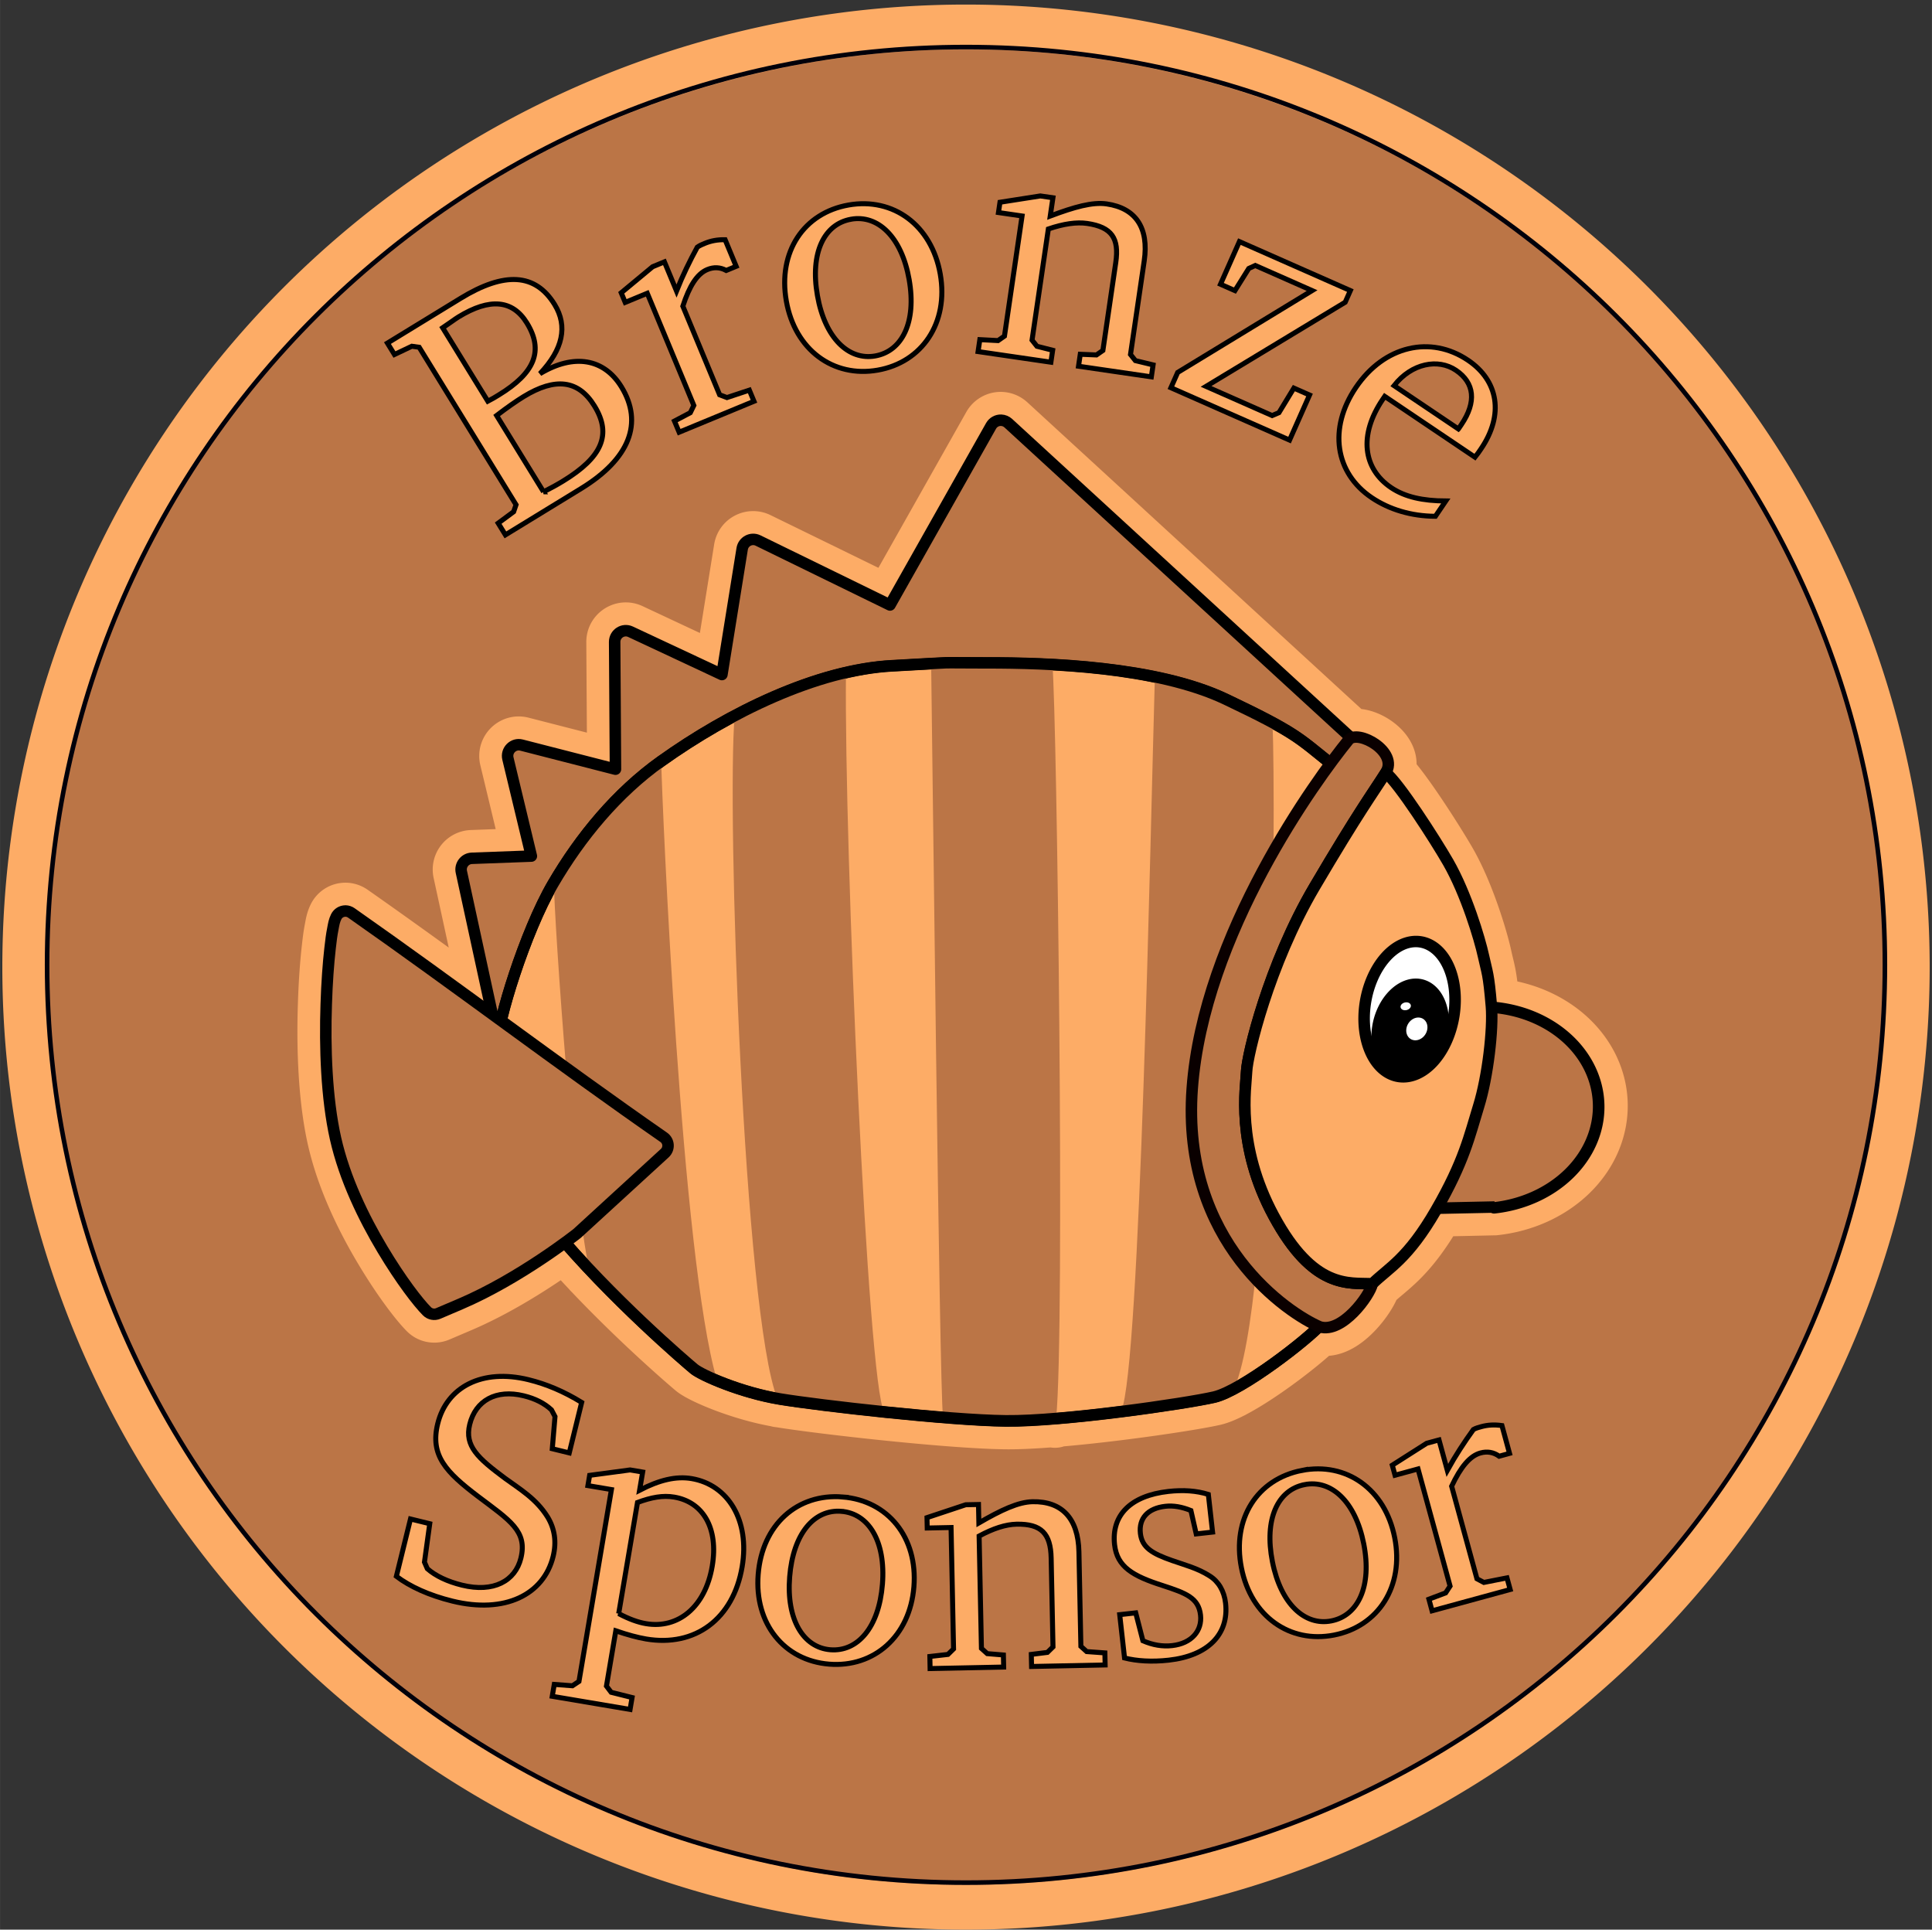 <?xml version="1.0" encoding="UTF-8" standalone="no"?>
<!-- Created with Inkscape (http://www.inkscape.org/) -->

<svg
   xmlns:dc="http://purl.org/dc/elements/1.1/"
   xmlns:cc="http://creativecommons.org/ns#"
   xmlns:rdf="http://www.w3.org/1999/02/22-rdf-syntax-ns#"
   xmlns:svg="http://www.w3.org/2000/svg"
   xmlns="http://www.w3.org/2000/svg"
   xmlns:sodipodi="http://sodipodi.sourceforge.net/DTD/sodipodi-0.dtd"
   xmlns:inkscape="http://www.inkscape.org/namespaces/inkscape"
   width="50.069mm"
   height="50mm"
   viewBox="0 0 70.096 70.001"
   version="1.1"
   id="svg4812"
   inkscape:version="0.92.4 (5da689c313, 2019-01-14)"
   sodipodi:docname="bronze_neu.svg"
   inkscape:export-filename="/scratch/tmp/heschmann/Privat/DrHut/Julian/fisch_print.svg.png"
   inkscape:export-xdpi="1200"
   inkscape:export-ydpi="1200">
  <rect x="0" y="0" width="70.096" height="70.001" fill="#333333" stroke="none"/>
  <defs
     id="defs4806">
    <path
       style="fill:none;stroke:#000000;stroke-width:0.265px;stroke-linecap:butt;stroke-linejoin:miter;stroke-opacity:1"
       d="m 27.974,112.32 c 15.147,-9.26 26.657,-9.26 40.349,0"
       id="path863-9"
       inkscape:connector-curvature="0"
       sodipodi:nodetypes="cc" />
    <path
       style="fill:none;stroke:#000000;stroke-width:0.369px;stroke-linecap:butt;stroke-linejoin:miter;stroke-opacity:1"
       d="m 18.157,193.285 c 29.745,9.163 52.345,9.163 79.232,0"
       id="path863-3-2"
       inkscape:connector-curvature="0"
       sodipodi:nodetypes="cc" />
    <path
       style="fill:none;stroke:#000000;stroke-width:0.474px;stroke-linecap:butt;stroke-linejoin:miter;stroke-opacity:1"
       d="m 307.64,263.377 c 23.816,-18.896 41.912,-18.896 63.441,0"
       id="path863-7-1"
       inkscape:connector-curvature="0"
       sodipodi:nodetypes="cc" />
    <path
       style="fill:none;stroke:#000000;stroke-width:0.369px;stroke-linecap:butt;stroke-linejoin:miter;stroke-opacity:1"
       d="m 18.157,193.285 c 29.745,9.163 52.345,9.163 79.232,0"
       id="path863-3-2-9"
       inkscape:connector-curvature="0"
       sodipodi:nodetypes="cc" />
  </defs>
  <sodipodi:namedview
     id="base"
     pagecolor="#ffffff"
     bordercolor="#666666"
     borderopacity="1.0"
     inkscape:pageopacity="0.0"
     inkscape:pageshadow="2"
     inkscape:zoom="2.828427"
     inkscape:cx="54.459298"
     inkscape:cy="115.73633"
     inkscape:document-units="mm"
     inkscape:current-layer="g2270"
     showgrid="false"
     fit-margin-top="0"
     fit-margin-left="0"
     fit-margin-right="0"
     fit-margin-bottom="0"
     inkscape:window-width="1368"
     inkscape:window-height="777"
     inkscape:window-x="0"
     inkscape:window-y="0"
     inkscape:window-maximized="1"
     inkscape:pagecheckerboard="0"
     inkscape:snap-bbox="true"
     inkscape:bbox-paths="true"
     inkscape:snap-bbox-edge-midpoints="true"
     inkscape:snap-bbox-midpoints="true"
     inkscape:bbox-nodes="true"
     inkscape:object-paths="true"
     inkscape:snap-intersection-paths="true"
     inkscape:snap-smooth-nodes="true"
     inkscape:snap-midpoints="true"
     inkscape:snap-global="true"
     inkscape:snap-tangential="true"
     inkscape:snap-perpendicular="false"
     inkscape:snap-object-midpoints="true"
     inkscape:snap-center="true"
     inkscape:snap-text-baseline="true"
     scale-x="1.4" />
  <g
     inkscape:label="Layer 1"
     inkscape:groupmode="layer"
     id="layer1"
     transform="translate(-547.87,-442.322)">
    <g
       id="g2270">
      <g
         id="g889">
        <path
           style="opacity:1;fill:#bb7546;fill-opacity:1;stroke:#fdac66;stroke-width:1.625;stroke-linecap:square;stroke-linejoin:round;stroke-miterlimit:4;stroke-dasharray:none;stroke-dashoffset:0;stroke-opacity:1;paint-order:normal"
           d="m 617.07,477.405 a 34.152,34.105 0 0 1 -34.152,34.105 34.152,34.105 0 0 1 -34.152,-34.105 34.152,34.105 0 0 1 34.152,-34.105 34.152,34.105 0 0 1 34.152,34.105 z"
           id="circle2913"
           inkscape:connector-curvature="0"
           inkscape:export-xdpi="1200"
           inkscape:export-ydpi="1200" />
        <path
           sodipodi:nodetypes="sssss"
           inkscape:export-ydpi="1200"
           inkscape:export-xdpi="1200"
           inkscape:connector-curvature="0"
           id="path2915"
           d="m 582.918,444.029 c 18.422,0 33.34,14.897 33.34,33.294 0,18.397 -14.917,33.294 -33.34,33.294 -18.422,0 -33.34,-14.897 -33.34,-33.294 0,-18.397 14.917,-33.294 33.34,-33.294 z"
           style="color:#000000;font-style:normal;font-variant:normal;font-weight:normal;font-stretch:normal;font-size:medium;line-height:normal;font-family:sans-serif;font-variant-ligatures:normal;font-variant-position:normal;font-variant-caps:normal;font-variant-numeric:normal;font-variant-alternates:normal;font-feature-settings:normal;text-indent:0;text-align:start;text-decoration:none;text-decoration-line:none;text-decoration-style:solid;text-decoration-color:#000000;letter-spacing:normal;word-spacing:normal;text-transform:none;writing-mode:lr-tb;direction:ltr;text-orientation:mixed;dominant-baseline:auto;baseline-shift:baseline;text-anchor:start;white-space:normal;shape-padding:0;clip-rule:nonzero;display:inline;overflow:visible;visibility:visible;opacity:1;isolation:auto;mix-blend-mode:normal;color-interpolation:sRGB;color-interpolation-filters:linearRGB;solid-color:#000000;solid-opacity:1;vector-effect:none;fill:none;fill-opacity:1;fill-rule:nonzero;stroke:#00000a;stroke-width:0.166;stroke-linecap:square;stroke-linejoin:round;stroke-miterlimit:4;stroke-dasharray:none;stroke-dashoffset:0;stroke-opacity:1;paint-order:normal;color-rendering:auto;image-rendering:auto;shape-rendering:auto;text-rendering:auto;enable-background:accumulate" />
        <g
           transform="matrix(0.686,0,0,0.685,481.933,400.379)"
           id="g2953"
           inkscape:export-xdpi="1200"
           inkscape:export-ydpi="1200">
          <path
             style="opacity:1;fill:none;fill-opacity:1;stroke:#fdac66;stroke-width:3.001;stroke-linecap:butt;stroke-linejoin:round;stroke-miterlimit:4;stroke-dasharray:none;stroke-opacity:1"
             d="m 149.069,83.485 c -0.22,-0.009 -0.427,0.107 -0.536,0.3 l -5.345,9.486 -6.979,-3.413 c -0.355,-0.174 -0.776,0.046 -0.839,0.439 l -1.07,6.659 -4.835,-2.267 c -0.392,-0.184 -0.841,0.107 -0.838,0.542 l 0.043,6.737 -4.969,-1.277 c -0.431,-0.111 -0.824,0.28 -0.72,0.715 l 1.24,5.164 -3.149,0.117 c -0.367,0.014 -0.633,0.359 -0.554,0.72 l 1.633,7.535 c -2.471,-1.803 -4.944,-3.606 -7.456,-5.367 -0.091,-0.062 -0.195,-0.097 -0.304,-0.098 v 0 c -0.209,-0.002 -0.4,0.117 -0.492,0.305 -0.103,0.211 -0.131,0.388 -0.181,0.661 -0.056,0.273 -0.099,0.613 -0.143,1.011 -0.091,0.796 -0.166,1.824 -0.202,2.96 -0.078,2.272 0.011,4.967 0.492,7.106 0.483,2.141 1.496,4.22 2.482,5.87 0.984,1.65 1.901,2.83 2.355,3.285 0.157,0.157 0.393,0.203 0.597,0.115 l 1.166,-0.498 c 2.309,-0.987 4.512,-2.506 5.534,-3.254 0.454,0.521 0.92,1.023 1.386,1.516 5.8e-4,0.002 0,0.005 0,0.007 l -5.6e-4,-0.005 c 2.568,2.719 5.114,4.903 5.437,5.171 0.402,0.336 2.428,1.229 4.47,1.582 7.8e-4,0.002 0,0.005 0,0.007 l -5.7e-4,-0.007 c 0.028,0.005 0.057,0.012 0.085,0.017 2.072,0.342 8.91,1.123 11.937,1.157 0.708,0.008 1.618,-0.041 2.6,-0.121 v 0.041 c 0,-0.012 0,-0.03 0,-0.042 3.214,-0.261 7.296,-0.877 8.416,-1.137 0.263,-0.061 0.593,-0.201 0.96,-0.391 v 0.002 c 6e-4,-9.2e-4 9e-4,-0.002 0,-0.003 1.586,-0.823 3.852,-2.598 4.586,-3.354 0.013,0.006 0.028,0.014 0.041,0.019 1.184,0.356 2.636,-1.648 2.78,-2.284 0.89,-0.866 1.871,-1.306 3.367,-3.898 0.02,-0.036 0.036,-0.066 0.057,-0.101 0.339,-5e-5 3.043,-0.063 3.043,-0.063 v 6.1e-4 a 5.342,6.264 88.064 0 0 5.544,-5.433 5.342,6.264 88.064 0 0 -5.716,-5.195 c 0,0 0,-6e-4 0,-6e-4 -0.148,-1.769 -0.223,-1.764 -0.419,-2.666 -0.196,-0.902 -0.915,-3.308 -1.865,-4.963 -0.679,-1.182 -2.633,-4.233 -3.304,-4.743 0.647,-1.023 -1.165,-2.139 -1.829,-1.836 L 149.437,83.64 c -0.103,-0.094 -0.235,-0.149 -0.374,-0.155 z"
             id="path2917"
             inkscape:connector-curvature="0"
             inkscape:export-xdpi="1200"
             inkscape:export-ydpi="1200" />
          <path
             style="opacity:1;fill:#bb7546;fill-opacity:1;stroke:#0f0f12;stroke-width:0.112;stroke-linecap:butt;stroke-linejoin:miter;stroke-miterlimit:4;stroke-dasharray:none;stroke-opacity:1"
             d="m 175.332,125.152 c 0,0 -2.871,0.063 -3.208,0.063 l 2.871,-10.692 0.664,5.345 z"
             id="path2919"
             inkscape:connector-curvature="0"
             sodipodi:nodetypes="ccccc"
             inkscape:export-xdpi="1200"
             inkscape:export-ydpi="1200" />
          <path
             style="color:#000000;font-style:normal;font-variant:normal;font-weight:normal;font-stretch:normal;font-size:medium;line-height:normal;font-family:sans-serif;font-variant-ligatures:normal;font-variant-position:normal;font-variant-caps:normal;font-variant-numeric:normal;font-variant-alternates:normal;font-feature-settings:normal;text-indent:0;text-align:start;text-decoration:none;text-decoration-line:none;text-decoration-style:solid;text-decoration-color:#000000;letter-spacing:normal;word-spacing:normal;text-transform:none;writing-mode:lr-tb;direction:ltr;text-orientation:mixed;dominant-baseline:auto;baseline-shift:baseline;text-anchor:start;white-space:normal;shape-padding:0;clip-rule:nonzero;display:inline;overflow:visible;visibility:visible;opacity:1;isolation:auto;mix-blend-mode:normal;color-interpolation:sRGB;color-interpolation-filters:linearRGB;solid-color:#000000;solid-opacity:1;vector-effect:none;fill:#bb7546;fill-opacity:1;fill-rule:nonzero;stroke:#000000;stroke-width:0.607;stroke-linecap:butt;stroke-linejoin:round;stroke-miterlimit:4;stroke-dasharray:none;stroke-dashoffset:0;stroke-opacity:1;color-rendering:auto;image-rendering:auto;shape-rendering:auto;text-rendering:auto;enable-background:accumulate"
             d="m 149.07,83.485 c -0.22,-0.009 -0.427,0.107 -0.536,0.3 l -5.345,9.485 -6.979,-3.414 c -0.355,-0.174 -0.777,0.047 -0.84,0.439 l -1.07,6.659 -4.835,-2.267 c -0.392,-0.184 -0.841,0.106 -0.839,0.542 l 0.043,6.737 -4.969,-1.277 c -0.431,-0.111 -0.824,0.28 -0.719,0.715 l 1.24,5.164 -3.149,0.117 c -0.367,0.014 -0.633,0.359 -0.554,0.72 l 1.727,7.967 c 0.062,0.285 0.32,0.483 0.61,0.466 l 41.237,-2.372 c 0.255,-0.015 0.472,-0.193 0.537,-0.442 l 3.154,-12.094 c 0.056,-0.214 -0.011,-0.441 -0.173,-0.59 L 149.444,83.64 c -0.103,-0.094 -0.235,-0.149 -0.374,-0.155 z"
             id="path2921"
             inkscape:connector-curvature="0"
             sodipodi:nodetypes="cccccccccccccccccccscc"
             inkscape:export-xdpi="1200"
             inkscape:export-ydpi="1200" />
          <path
             style="opacity:1;fill:#fdac66;fill-opacity:1;stroke:#000000;stroke-width:0.607;stroke-linecap:butt;stroke-linejoin:miter;stroke-miterlimit:4;stroke-dasharray:none;stroke-opacity:1"
             d="m 148.341,96.345 c -3.145,7.64e-4 -1.048,-0.064 -5.035,0.149 -3.987,0.213 -8.631,2.49 -12.217,5.052 -2.348,1.677 -4.269,4.003 -5.724,6.496 -1.489,2.551 -2.958,7.383 -2.91,8.37 l 2.906,9.883 c 3.07,3.69 7.05,7.093 7.458,7.433 0.408,0.34 2.486,1.257 4.557,1.599 2.072,0.342 8.911,1.123 11.938,1.157 3.027,0.034 9.557,-0.919 11.019,-1.259 1.462,-0.34 4.965,-3.062 5.68,-3.879 l 2.78,-2.285 c 0.865,-5.697 -1.857,-28.018 -2.31,-27.403 -1.699,-1.366 -1.847,-1.631 -5.527,-3.385 -3.68,-1.754 -9.472,-1.93 -12.617,-1.929 z"
             id="path2923"
             inkscape:connector-curvature="0"
             sodipodi:nodetypes="zzaacczzzzccczz"
             inkscape:export-xdpi="1200"
             inkscape:export-ydpi="1200" />
          <path
             d="m 131.033,101.578 c -2.269,1.636 -4.135,3.877 -5.566,6.285 6e-4,2.1 1.149,18.216 1.918,20.688 l 5.8e-4,0.002 c 2.568,2.718 5.113,4.896 5.435,5.164 0.16,0.133 0.581,0.355 1.152,0.596 l 0.002,-0.004 c -1.875,-6.414 -2.888,-30.324 -2.942,-32.733 z"
             style="opacity:1;fill:#bb7546;fill-opacity:1;stroke:#bb7546;stroke-width:0.113;stroke-linecap:butt;stroke-linejoin:miter;stroke-miterlimit:4;stroke-dasharray:none;stroke-opacity:1"
             id="path2925"
             inkscape:connector-curvature="0"
             inkscape:export-xdpi="1200"
             inkscape:export-ydpi="1200" />
          <path
             d="m 140.804,96.856 c -1.915,0.448 -3.893,1.255 -5.772,2.246 v 0.004 c -0.433,4.935 0.48,31.722 2.258,36.195 0.029,0.005 0.058,0.011 0.087,0.016 1.011,0.167 3.161,0.438 5.445,0.676 -0.865,-1.389 -2.114,-29.801 -2.019,-39.136 z"
             style="opacity:1;fill:#bb7546;fill-opacity:1;stroke:#bb7546;stroke-width:0.113;stroke-linecap:butt;stroke-linejoin:miter;stroke-miterlimit:4;stroke-dasharray:none;stroke-opacity:1"
             id="path2927"
             inkscape:connector-curvature="0"
             inkscape:export-xdpi="1200"
             inkscape:export-ydpi="1200" />
          <path
             d="m 146.788,96.328 c -0.582,-0.005 -0.666,-0.003 -1.366,0.037 0.054,3.49 0.432,38.225 0.625,39.905 l -0.008,0.02 c 1.263,0.101 2.425,0.173 3.276,0.183 0.71,0.008 1.617,-0.039 2.603,-0.119 0.475,-4.676 0.045,-37.11 -0.195,-39.935 -1.277,-0.068 -2.448,-0.085 -3.382,-0.084 -0.786,1.89e-4 -1.245,-0.004 -1.553,-0.006 z"
             style="opacity:1;fill:#bb7546;fill-opacity:1;stroke:#bb7546;stroke-width:0.113;stroke-linecap:butt;stroke-linejoin:miter;stroke-miterlimit:4;stroke-dasharray:none;stroke-opacity:1"
             id="path2929"
             inkscape:connector-curvature="0"
             inkscape:export-xdpi="1200"
             inkscape:export-ydpi="1200" />
          <path
             d="m 157.254,97.087 c -0.24,8.244 -0.77,36.583 -1.779,38.881 l -0.006,0.009 c 2.17,-0.275 4.141,-0.593 4.866,-0.762 0.263,-0.061 0.594,-0.201 0.961,-0.392 2.12,-4.344 2.259,-30.779 2.067,-35.358 -0.596,-0.32 -1.343,-0.696 -2.404,-1.201 -1.09,-0.52 -2.367,-0.898 -3.704,-1.177 z"
             style="opacity:1;fill:#bb7546;fill-opacity:1;stroke:#bb7546;stroke-width:0.113;stroke-linecap:butt;stroke-linejoin:miter;stroke-miterlimit:4;stroke-dasharray:none;stroke-opacity:1"
             id="path2931"
             inkscape:connector-curvature="0"
             inkscape:export-xdpi="1200"
             inkscape:export-ydpi="1200" />
          <path
             style="opacity:1;fill:none;fill-opacity:1;stroke:#000000;stroke-width:0.607;stroke-linecap:butt;stroke-linejoin:miter;stroke-miterlimit:4;stroke-dasharray:none;stroke-opacity:1"
             d="m 148.341,96.335 c -3.145,7.64e-4 -1.048,-0.064 -5.035,0.149 -3.987,0.213 -8.631,2.49 -12.217,5.052 -2.348,1.677 -4.269,4.003 -5.724,6.496 -1.489,2.551 -2.958,7.383 -2.91,8.37 l 2.906,9.883 c 3.07,3.69 7.05,7.093 7.458,7.433 0.408,0.34 2.486,1.257 4.557,1.599 2.072,0.342 8.911,1.123 11.938,1.157 3.027,0.034 9.557,-0.919 11.019,-1.259 1.462,-0.34 4.965,-3.062 5.68,-3.879 l 2.78,-2.285 c 0.865,-5.697 -1.857,-28.018 -2.31,-27.403 -1.699,-1.366 -1.847,-1.631 -5.527,-3.385 -3.68,-1.754 -9.472,-1.93 -12.617,-1.929 z"
             id="path2933"
             inkscape:connector-curvature="0"
             sodipodi:nodetypes="zzaacczzzzccczz"
             inkscape:export-xdpi="1200"
             inkscape:export-ydpi="1200" />
          <path
             style="color:#000000;font-style:normal;font-variant:normal;font-weight:normal;font-stretch:normal;font-size:medium;line-height:normal;font-family:sans-serif;font-variant-ligatures:normal;font-variant-position:normal;font-variant-caps:normal;font-variant-numeric:normal;font-variant-alternates:normal;font-feature-settings:normal;text-indent:0;text-align:start;text-decoration:none;text-decoration-line:none;text-decoration-style:solid;text-decoration-color:#000000;letter-spacing:normal;word-spacing:normal;text-transform:none;writing-mode:lr-tb;direction:ltr;text-orientation:mixed;dominant-baseline:auto;baseline-shift:baseline;text-anchor:start;white-space:normal;shape-padding:0;clip-rule:nonzero;display:inline;overflow:visible;visibility:visible;opacity:1;isolation:auto;mix-blend-mode:normal;color-interpolation:sRGB;color-interpolation-filters:linearRGB;solid-color:#000000;solid-opacity:1;vector-effect:none;fill:#bb7546;fill-opacity:1;fill-rule:nonzero;stroke:#000000;stroke-width:0.607;stroke-linecap:butt;stroke-linejoin:round;stroke-miterlimit:4;stroke-dasharray:none;stroke-dashoffset:0;stroke-opacity:1;color-rendering:auto;image-rendering:auto;shape-rendering:auto;text-rendering:auto;enable-background:accumulate"
             d="m 114.392,109.477 c -0.21,-0.003 -0.402,0.116 -0.494,0.305 -0.103,0.211 -0.131,0.388 -0.181,0.661 -0.056,0.273 -0.099,0.613 -0.143,1.011 -0.091,0.796 -0.166,1.824 -0.202,2.959 -0.078,2.272 0.011,4.967 0.491,7.106 0.483,2.141 1.497,4.22 2.482,5.87 0.984,1.65 1.9,2.83 2.355,3.285 0.157,0.157 0.393,0.203 0.597,0.115 l 1.166,-0.498 c 3.155,-1.348 6.135,-3.706 6.135,-3.706 0.013,-0.009 0.024,-0.017 0.035,-0.026 l 4.642,-4.259 c 0.256,-0.235 0.229,-0.647 -0.063,-0.846 -5.559,-3.867 -10.948,-7.974 -16.517,-11.88 -0.091,-0.062 -0.196,-0.097 -0.305,-0.099 z"
             id="path2935"
             inkscape:connector-curvature="0"
             sodipodi:nodetypes="ccsccscccccccccc"
             inkscape:export-xdpi="1200"
             inkscape:export-ydpi="1200" />
          <path
             transform="matrix(0.986,-0.166,0.214,0.977,0,0)"
             style="opacity:1;fill:#bb7546;fill-opacity:1;stroke:#000000;stroke-width:0.607;stroke-linecap:round;stroke-linejoin:miter;stroke-miterlimit:4;stroke-dasharray:none;stroke-dashoffset:0;stroke-opacity:1"
             d="m 146.583,142.17 a 6.244,5.366 0 0 1 4.476,6.08 6.244,5.366 0 0 1 -6.586,4.442"
             id="path2937"
             inkscape:connector-curvature="0" />
          <path
             style="opacity:1;fill:#bb7546;fill-opacity:1;stroke:#0a0000;stroke-width:0.607;stroke-linecap:butt;stroke-linejoin:miter;stroke-miterlimit:4;stroke-dasharray:none;stroke-opacity:1"
             d="m 163.488,125.632 c -2.03,-3.765 -1.468,-6.828 -1.437,-7.671 0.031,-0.844 1.165,-5.64 3.592,-9.765 2.353,-4 3.075,-4.953 3.765,-6.043 0.697,-1.103 -1.466,-2.317 -1.964,-1.74 -1.711,2.104 -7.675,10.292 -8.271,18.467 -0.596,8.175 5.113,11.921 6.75,12.619 1.184,0.356 2.637,-1.648 2.781,-2.285 -1.248,-0.051 -3.115,0.311 -5.214,-3.582 z"
             id="path2939"
             inkscape:connector-curvature="0"
             sodipodi:nodetypes="sssscsccs"
             inkscape:export-xdpi="1200"
             inkscape:export-ydpi="1200" />
          <path
             style="opacity:1;fill:#fdac66;fill-opacity:1;stroke:#000000;stroke-width:0.607;stroke-linecap:butt;stroke-linejoin:miter;stroke-miterlimit:4;stroke-dasharray:none;stroke-opacity:1"
             d="m 168.702,129.214 c -1.248,-0.051 -3.115,0.311 -5.214,-3.582 -2.03,-3.765 -1.468,-6.828 -1.437,-7.671 0.031,-0.844 1.165,-5.64 3.592,-9.765 2.353,-4 3.075,-4.953 3.765,-6.043 0.672,0.51 2.626,3.561 3.304,4.743 0.95,1.655 1.67,4.061 1.865,4.962 0.196,0.902 0.271,0.897 0.419,2.667 0.1,1.196 -0.187,3.715 -0.673,5.283 -0.486,1.569 -0.758,2.917 -2.254,5.509 -1.496,2.592 -2.477,3.031 -3.367,3.898"
             id="path2941"
             inkscape:connector-curvature="0"
             sodipodi:nodetypes="cssscsssszc"
             inkscape:export-xdpi="1200"
             inkscape:export-ydpi="1200" />
          <path
             transform="matrix(0.992,0.129,-0.148,0.989,0,0)"
             style="opacity:1;fill:#ffffff;fill-opacity:1;stroke:#000000;stroke-width:0.607;stroke-linecap:round;stroke-linejoin:miter;stroke-miterlimit:4;stroke-dasharray:none;stroke-dashoffset:0;stroke-opacity:1"
             d="m 188.097,91.724 a 2.365,3.61 0 0 1 -2.365,3.61 2.365,3.61 0 0 1 -2.365,-3.61 2.365,3.61 0 0 1 2.365,-3.61 2.365,3.61 0 0 1 2.365,3.61 z"
             id="ellipse2943"
             inkscape:connector-curvature="0" />
          <path
             style="opacity:1;fill:#2b626a;fill-opacity:1;stroke:#000000;stroke-width:0.607;stroke-linecap:butt;stroke-linejoin:miter;stroke-miterlimit:4;stroke-dasharray:none;stroke-opacity:1"
             d="m 175.169,125.153 -3.044,0.064 z"
             id="path2945"
             inkscape:connector-curvature="0"
             sodipodi:nodetypes="ccc"
             inkscape:export-xdpi="1200"
             inkscape:export-ydpi="1200" />
          <path
             transform="matrix(0.98,0.201,-0.222,0.975,0,0)"
             style="opacity:1;fill:#000000;fill-opacity:1;stroke:#000000;stroke-width:0.108;stroke-linecap:round;stroke-linejoin:miter;stroke-miterlimit:4;stroke-dasharray:none;stroke-dashoffset:0;stroke-opacity:1"
             d="m 194.046,79.094 a 1.945,2.659 0 0 1 -1.945,2.659 1.945,2.659 0 0 1 -1.945,-2.659 1.945,2.659 0 0 1 1.945,-2.659 1.945,2.659 0 0 1 1.945,2.659 z"
             id="ellipse2947"
             inkscape:connector-curvature="0" />
          <path
             transform="matrix(0.998,0.07,-0.27,0.963,0,0)"
             style="opacity:1;fill:#ffffff;fill-opacity:1;stroke:#000000;stroke-width:0.109;stroke-linecap:round;stroke-linejoin:miter;stroke-miterlimit:4;stroke-dasharray:none;stroke-dashoffset:0;stroke-opacity:1"
             d="m 199.387,104.452 a 0.322,0.271 0 0 1 -0.322,0.271 0.322,0.271 0 0 1 -0.322,-0.271 0.322,0.271 0 0 1 0.322,-0.271 0.322,0.271 0 0 1 0.322,0.271 z"
             id="ellipse2949"
             inkscape:connector-curvature="0" />
          <path
             transform="matrix(0.996,0.093,-0.205,0.979,0,0)"
             style="opacity:1;fill:#ffffff;fill-opacity:1;stroke:#000000;stroke-width:0.109;stroke-linecap:round;stroke-linejoin:miter;stroke-miterlimit:4;stroke-dasharray:none;stroke-dashoffset:0;stroke-opacity:1"
             d="m 192.912,99.934 a 0.603,0.668 0 0 1 -0.603,0.668 0.603,0.668 0 0 1 -0.603,-0.668 0.603,0.668 0 0 1 0.603,-0.668 0.603,0.668 0 0 1 0.603,0.668 z"
             id="ellipse2951"
             inkscape:connector-curvature="0" />
        </g>
        <g
           id="g1619-8"
           style="font-style:normal;font-variant:normal;font-weight:normal;font-stretch:normal;font-size:25.4px;line-height:1.25;font-family:'Bitstream Charter';-inkscape-font-specification:'Bitstream Charter';text-align:center;letter-spacing:0px;word-spacing:0px;text-anchor:middle;fill:#fdac66;fill-opacity:1;stroke:#000000;stroke-width:0.294;stroke-opacity:1"
           transform="matrix(0.617,0,0,0.616,547.073,379.505)"
           aria-label="Sponsor"
           inkscape:export-xdpi="1200"
           inkscape:export-ydpi="1200">
          <path
             inkscape:connector-curvature="0"
             id="path1605-4"
             style="font-style:normal;font-variant:normal;font-weight:normal;font-stretch:normal;font-size:19.756px;font-family:'Bitstream Charter';-inkscape-font-specification:'Bitstream Charter';text-align:center;text-anchor:middle;fill:#fdac66;fill-opacity:1;stroke:#000000;stroke-width:0.294;stroke-opacity:1"
             d="m 24.599,194.805 c 0.788,0.6 1.921,1.123 3.303,1.462 3.07,0.754 5.36,-0.372 5.916,-2.636 0.207,-0.844 0.094,-1.625 -0.326,-2.318 -0.671,-1.08 -1.631,-1.641 -2.511,-2.284 -1.581,-1.182 -2.385,-1.887 -2.069,-3.173 0.344,-1.401 1.548,-2.081 3.179,-1.681 0.672,0.165 1.214,0.44 1.628,0.827 l 0.208,0.397 -0.16,1.893 0.998,0.245 0.73,-2.974 c -1.042,-0.642 -2.074,-1.079 -3.13,-1.338 -2.724,-0.669 -4.804,0.428 -5.336,2.596 -0.457,1.861 0.482,2.844 2.385,4.288 1.87,1.415 2.898,2.034 2.507,3.626 -0.33,1.343 -1.601,2.048 -3.462,1.591 -0.863,-0.212 -1.555,-0.544 -2.04,-0.969 l -0.169,-0.387 0.311,-2.263 -1.132,-0.278 z" />
          <path
             inkscape:connector-curvature="0"
             id="path1607-50"
             style="font-style:normal;font-variant:normal;font-weight:normal;font-stretch:normal;font-size:19.756px;font-family:'Bitstream Charter';-inkscape-font-specification:'Bitstream Charter';text-align:center;text-anchor:middle;fill:#fdac66;fill-opacity:1;stroke:#000000;stroke-width:0.294;stroke-opacity:1"
             d="m 33.764,201.871 4.578,0.774 0.118,-0.701 -1.23,-0.308 -0.278,-0.368 0.55,-3.253 c 0.701,0.239 1.295,0.399 1.782,0.481 2.883,0.487 5.128,-1.177 5.648,-4.255 0.461,-2.727 -0.827,-4.828 -2.97,-5.19 -0.916,-0.155 -1.897,0.08 -3.061,0.685 l 0.181,-1.071 -0.74,-0.125 -2.378,0.319 -0.102,0.604 1.383,0.234 -1.909,11.298 -0.384,0.256 -1.068,-0.08 z m 3.908,-4.869 1.106,-6.545 c 0.813,-0.303 1.495,-0.429 2.157,-0.317 1.695,0.286 2.617,1.825 2.238,4.065 -0.405,2.396 -1.989,3.711 -3.898,3.388 -0.468,-0.079 -0.996,-0.269 -1.603,-0.591 z" />
          <path
             inkscape:connector-curvature="0"
             id="path1609-361"
             style="font-style:normal;font-variant:normal;font-weight:normal;font-stretch:normal;font-size:19.756px;font-family:'Bitstream Charter';-inkscape-font-specification:'Bitstream Charter';text-align:center;text-anchor:middle;fill:#fdac66;fill-opacity:1;stroke:#000000;stroke-width:0.294;stroke-opacity:1"
             d="m 50.838,190.131 c -2.659,-0.213 -4.728,1.623 -4.963,4.558 -0.233,2.915 1.536,5.078 4.175,5.289 2.639,0.211 4.749,-1.642 4.982,-4.556 0.233,-2.915 -1.536,-5.078 -4.195,-5.29 z m -0.068,0.847 c 1.595,0.128 2.614,1.755 2.411,4.295 -0.205,2.56 -1.468,3.985 -3.063,3.857 -1.575,-0.126 -2.595,-1.753 -2.392,-4.294 0.205,-2.56 1.449,-3.987 3.044,-3.859 z" />
          <path
             inkscape:connector-curvature="0"
             id="path1611-06"
             style="font-style:normal;font-variant:normal;font-weight:normal;font-stretch:normal;font-size:19.756px;font-family:'Bitstream Charter';-inkscape-font-specification:'Bitstream Charter';text-align:center;text-anchor:middle;fill:#fdac66;fill-opacity:1;stroke:#000000;stroke-width:0.294;stroke-opacity:1"
             d="m 55.984,200.238 4.326,-0.089 -0.015,-0.711 -0.95,-0.079 -0.342,-0.309 -0.136,-6.617 c 0.84,-0.452 1.567,-0.684 2.199,-0.697 1.462,-0.03 2.007,0.552 2.037,1.993 l 0.108,5.234 -0.329,0.323 -0.946,0.118 0.015,0.711 4.326,-0.089 -0.015,-0.711 -1.069,-0.077 -0.342,-0.309 -0.115,-5.57 c -0.041,-1.975 -1.01,-2.983 -2.728,-2.947 -0.849,0.018 -1.847,0.492 -3.156,1.25 l -0.022,-1.086 -0.751,0.015 -2.277,0.758 0.013,0.612 1.402,-0.029 0.147,7.15 -0.329,0.323 -1.065,0.121 z" />
          <path
             inkscape:connector-curvature="0"
             id="path1613-3"
             style="font-style:normal;font-variant:normal;font-weight:normal;font-stretch:normal;font-size:19.756px;font-family:'Bitstream Charter';-inkscape-font-specification:'Bitstream Charter';text-align:center;text-anchor:middle;fill:#fdac66;fill-opacity:1;stroke:#000000;stroke-width:0.294;stroke-opacity:1"
             d="m 72.346,189.982 c -0.7,-0.22 -1.481,-0.272 -2.345,-0.176 -2.238,0.25 -3.361,1.408 -3.169,3.136 0.147,1.315 1.081,1.847 2.833,2.408 1.361,0.445 2.108,0.719 2.222,1.74 0.103,0.923 -0.53,1.669 -1.668,1.796 -0.569,0.064 -1.137,-0.032 -1.721,-0.285 l -0.422,-1.643 -0.942,0.105 0.285,2.552 c 0.716,0.179 1.597,0.239 2.598,0.128 2.317,-0.258 3.547,-1.528 3.343,-3.354 -0.081,-0.726 -0.422,-1.285 -0.934,-1.605 -0.707,-0.458 -1.484,-0.65 -2.208,-0.907 -1.159,-0.408 -1.774,-0.756 -1.868,-1.601 -0.098,-0.884 0.431,-1.479 1.472,-1.595 0.471,-0.052 0.958,0.032 1.499,0.25 l 0.312,1.377 0.962,-0.107 z" />
          <path
             inkscape:connector-curvature="0"
             id="path1615-20"
             style="font-style:normal;font-variant:normal;font-weight:normal;font-stretch:normal;font-size:19.756px;font-family:'Bitstream Charter';-inkscape-font-specification:'Bitstream Charter';text-align:center;text-anchor:middle;fill:#fdac66;fill-opacity:1;stroke:#000000;stroke-width:0.294;stroke-opacity:1"
             d="m 77.837,188.571 c -2.617,0.514 -4.113,2.841 -3.546,5.73 0.563,2.869 2.852,4.473 5.449,3.963 2.598,-0.51 4.128,-2.864 3.565,-5.733 -0.563,-2.869 -2.852,-4.473 -5.469,-3.959 z m 0.164,0.834 c 1.57,-0.308 2.991,0.983 3.483,3.484 0.495,2.52 -0.336,4.234 -1.907,4.542 -1.551,0.305 -2.972,-0.987 -3.463,-3.487 -0.495,-2.52 0.317,-4.23 1.887,-4.538 z" />
          <path
             inkscape:connector-curvature="0"
             id="path1617-6"
             style="font-style:normal;font-variant:normal;font-weight:normal;font-stretch:normal;font-size:19.756px;font-family:'Bitstream Charter';-inkscape-font-specification:'Bitstream Charter';text-align:center;text-anchor:middle;fill:#fdac66;fill-opacity:1;stroke:#000000;stroke-width:0.294;stroke-opacity:1"
             d="m 85.502,196.837 4.593,-1.254 -0.187,-0.686 -1.36,0.269 -0.407,-0.216 -1.488,-5.451 c 0.532,-1.128 1.069,-1.787 1.698,-1.958 0.4,-0.109 0.766,-0.045 1.097,0.192 l 0.61,-0.167 -0.447,-1.639 c -0.447,-0.062 -0.83,-0.04 -1.211,0.064 -0.152,0.042 -0.324,0.088 -0.466,0.168 -0.535,0.74 -1.055,1.537 -1.535,2.405 l -0.489,-1.791 -0.724,0.198 -2.023,1.29 0.161,0.591 1.353,-0.369 1.884,6.899 -0.26,0.399 -0.984,0.371 z" />
        </g>
        <g
           transform="matrix(0.9,0,0,0.899,57.073,45.343)"
           id="g1561-4"
           style="stroke-width:1.112"
           inkscape:export-xdpi="1200"
           inkscape:export-ydpi="1200">
          <path
             inkscape:connector-curvature="0"
             id="path3174-3"
             style="font-style:normal;font-variant:normal;font-weight:normal;font-stretch:normal;font-size:19.756px;line-height:1.25;font-family:'Bitstream Charter';-inkscape-font-specification:'Bitstream Charter';text-align:center;letter-spacing:0px;word-spacing:0px;text-anchor:middle;fill:#fdac66;fill-opacity:1;stroke:#000000;stroke-width:0.202;stroke-opacity:1"
             d="m 560.948,455.423 0.283,0.461 0.701,-0.334 0.296,0.041 3.905,6.355 -0.097,0.282 -0.623,0.461 0.291,0.473 3.049,-1.868 c 1.963,-1.203 2.518,-2.654 1.626,-4.108 -0.694,-1.13 -1.901,-1.36 -3.282,-0.529 0.925,-0.979 1.129,-1.914 0.591,-2.791 -0.779,-1.269 -2.026,-1.331 -3.793,-0.248 z m 4.048,2.346 -1.821,-2.964 c 0.282,-0.188 0.487,-0.346 0.637,-0.438 1.27,-0.778 2.185,-0.688 2.759,0.247 0.687,1.119 0.315,2.014 -1.129,2.898 -0.139,0.085 -0.289,0.177 -0.446,0.257 z m 2.246,3.656 -1.892,-3.08 c 0.422,-0.322 0.789,-0.579 1.089,-0.763 1.282,-0.785 2.21,-0.672 2.855,0.378 0.716,1.165 0.29,2.077 -1.257,3.025 -0.243,0.149 -0.504,0.293 -0.795,0.44 z" />
          <path
             inkscape:connector-curvature="0"
             id="path3176-1"
             style="font-style:normal;font-variant:normal;font-weight:normal;font-stretch:normal;font-size:19.756px;line-height:1.25;font-family:'Bitstream Charter';-inkscape-font-specification:'Bitstream Charter';text-align:center;letter-spacing:0px;word-spacing:0px;text-anchor:middle;fill:#fdac66;fill-opacity:1;stroke:#000000;stroke-width:0.202;stroke-opacity:1"
             d="m 572.708,459.019 3.017,-1.248 -0.187,-0.45 -0.902,0.3 -0.296,-0.112 -1.483,-3.576 c 0.264,-0.812 0.573,-1.306 0.986,-1.477 0.263,-0.109 0.517,-0.097 0.763,0.036 l 0.401,-0.166 -0.446,-1.075 c -0.31,-0.004 -0.568,0.044 -0.819,0.148 -0.1,0.041 -0.213,0.088 -0.303,0.154 -0.3,0.549 -0.585,1.135 -0.837,1.767 l -0.487,-1.175 -0.476,0.197 -1.266,1.051 0.161,0.388 0.889,-0.368 1.877,4.526 -0.142,0.293 -0.638,0.337 z" />
          <path
             inkscape:connector-curvature="0"
             id="path3178-4"
             style="font-style:normal;font-variant:normal;font-weight:normal;font-stretch:normal;font-size:19.756px;line-height:1.25;font-family:'Bitstream Charter';-inkscape-font-specification:'Bitstream Charter';text-align:center;letter-spacing:0px;word-spacing:0px;text-anchor:middle;fill:#fdac66;fill-opacity:1;stroke:#000000;stroke-width:0.202;stroke-opacity:1"
             d="m 579.538,449.851 c -1.802,0.317 -2.859,1.89 -2.509,3.876 0.348,1.972 1.895,3.102 3.683,2.787 1.788,-0.314 2.87,-1.906 2.522,-3.878 -0.348,-1.972 -1.895,-3.102 -3.697,-2.785 z m 0.101,0.573 c 1.081,-0.19 2.038,0.713 2.341,2.433 0.305,1.732 -0.288,2.895 -1.369,3.085 -1.068,0.188 -2.025,-0.716 -2.328,-2.435 -0.305,-1.732 0.274,-2.892 1.355,-3.082 z" />
          <path
             inkscape:connector-curvature="0"
             id="path3180-9"
             style="font-style:normal;font-variant:normal;font-weight:normal;font-stretch:normal;font-size:19.756px;line-height:1.25;font-family:'Bitstream Charter';-inkscape-font-specification:'Bitstream Charter';text-align:center;letter-spacing:0px;word-spacing:0px;text-anchor:middle;fill:#fdac66;fill-opacity:1;stroke:#000000;stroke-width:0.202;stroke-opacity:1"
             d="m 584.759,455.765 2.936,0.429 0.071,-0.482 -0.634,-0.161 -0.197,-0.248 0.657,-4.485 c 0.62,-0.21 1.137,-0.285 1.566,-0.223 0.992,0.145 1.295,0.599 1.152,1.577 l -0.519,3.548 -0.259,0.181 -0.653,-0.027 -0.071,0.482 2.936,0.429 0.071,-0.482 -0.714,-0.173 -0.197,-0.248 0.553,-3.776 c 0.196,-1.339 -0.346,-2.129 -1.512,-2.299 -0.577,-0.084 -1.305,0.124 -2.276,0.488 l 0.108,-0.736 -0.509,-0.074 -1.626,0.255 -0.061,0.415 0.952,0.139 -0.71,4.847 -0.259,0.181 -0.734,-0.039 z" />
          <path
             inkscape:connector-curvature="0"
             id="path3182-2"
             style="font-style:normal;font-variant:normal;font-weight:normal;font-stretch:normal;font-size:19.756px;line-height:1.25;font-family:'Bitstream Charter';-inkscape-font-specification:'Bitstream Charter';text-align:center;letter-spacing:0px;word-spacing:0px;text-anchor:middle;fill:#fdac66;fill-opacity:1;stroke:#000000;stroke-width:0.202;stroke-opacity:1"
             d="m 592.533,457.224 4.783,2.113 0.806,-1.819 -0.632,-0.279 -0.602,0.992 -0.274,0.116 -2.664,-1.177 5.609,-3.396 0.208,-0.47 -4.473,-1.976 -0.762,1.72 0.582,0.257 0.558,-0.893 0.261,-0.121 2.292,1.013 -5.419,3.303 z" />
          <path
             inkscape:connector-curvature="0"
             id="path3184-0"
             style="font-style:normal;font-variant:normal;font-weight:normal;font-stretch:normal;font-size:19.756px;line-height:1.25;font-family:'Bitstream Charter';-inkscape-font-specification:'Bitstream Charter';text-align:center;letter-spacing:0px;word-spacing:0px;text-anchor:middle;fill:#fdac66;fill-opacity:1;stroke:#000000;stroke-width:0.202;stroke-opacity:1"
             d="m 603.613,461.794 c -0.928,-0.005 -1.641,-0.16 -2.203,-0.538 -1.134,-0.765 -1.31,-2.125 -0.34,-3.56 0.023,-0.034 0.053,-0.079 0.083,-0.123 l 3.638,2.454 c 0.095,-0.116 0.17,-0.228 0.246,-0.34 0.933,-1.379 0.697,-2.747 -0.527,-3.572 -1.505,-1.015 -3.375,-0.594 -4.52,1.099 -1.115,1.649 -0.844,3.448 0.639,4.447 0.707,0.477 1.589,0.745 2.566,0.751 z m 0.51,-2.906 -2.594,-1.749 c 0.712,-0.908 1.777,-1.104 2.495,-0.619 0.752,0.507 0.834,1.281 0.22,2.189 -0.038,0.056 -0.083,0.123 -0.121,0.179 z" />
        </g>
      </g>
    </g>
  </g>
</svg>
